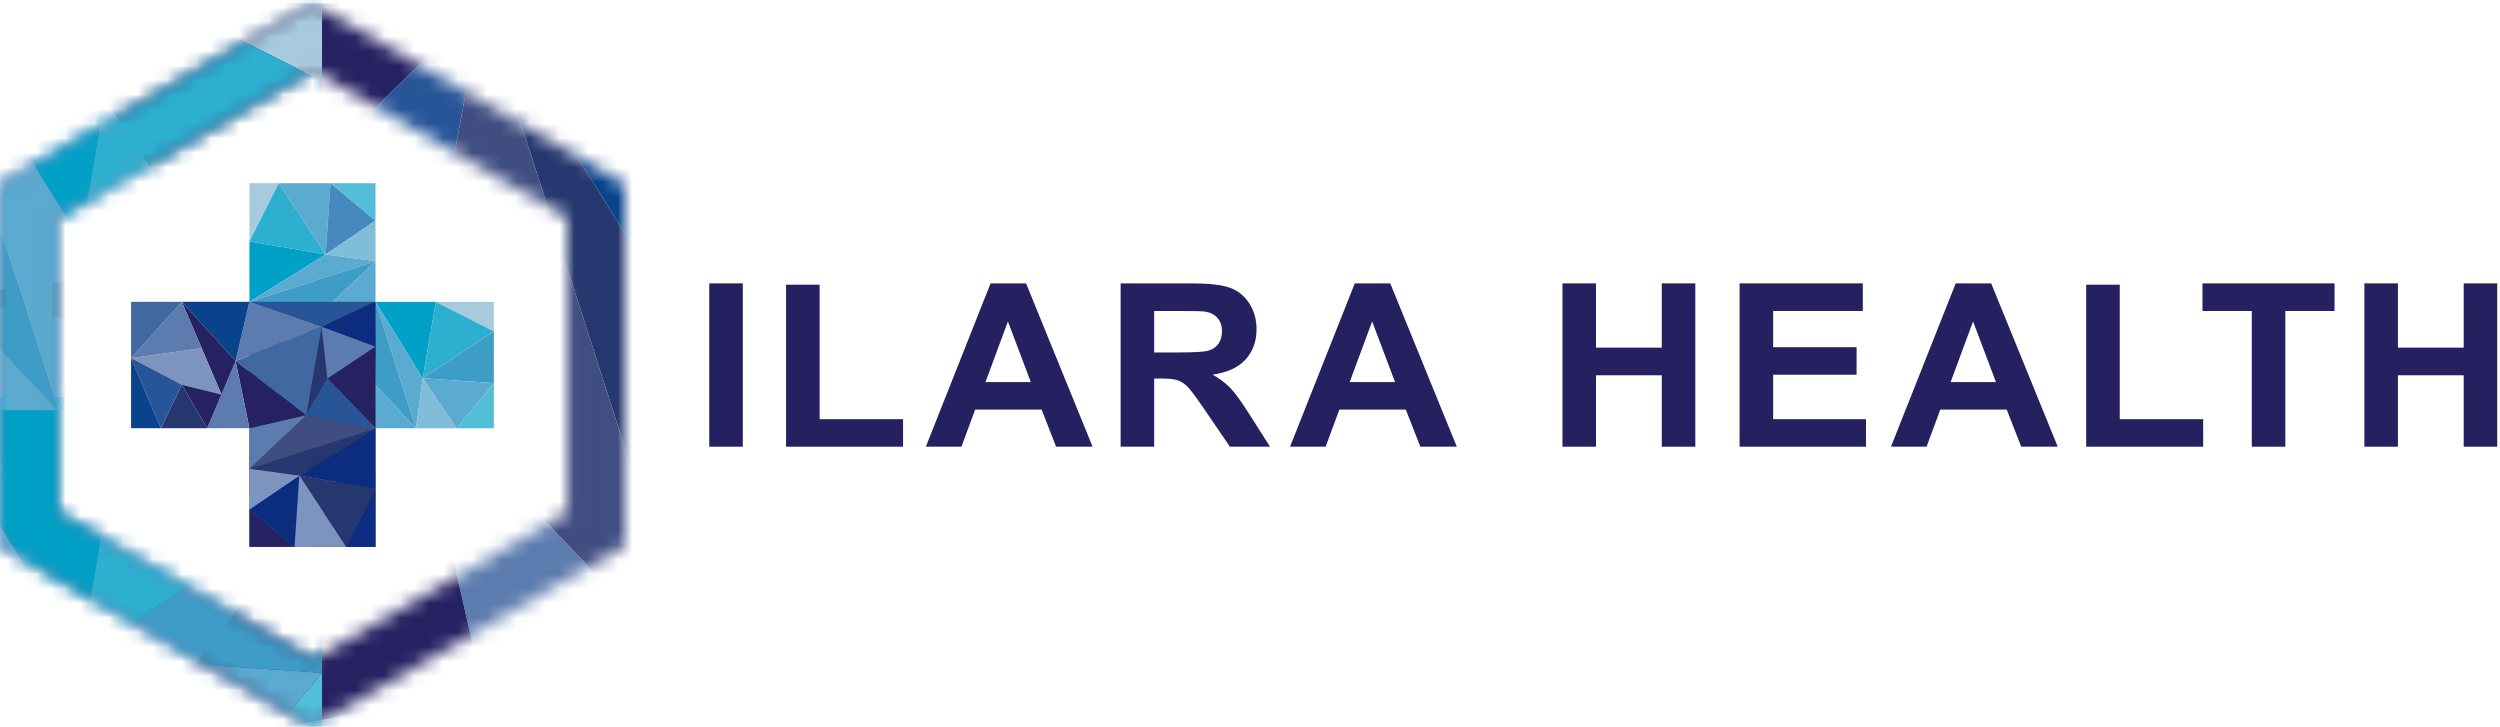 <?xml version="1.0" encoding="UTF-8"?>
<svg width="172px" height="50px" viewBox="0 0 172 50" version="1.1" xmlns="http://www.w3.org/2000/svg" xmlns:xlink="http://www.w3.org/1999/xlink">
    <!-- Generator: Sketch 55.1 (78136) - https://sketchapp.com -->
    <title>Topnav_Logo</title>
    <desc>Created with Sketch.</desc>
    <defs>
        <path d="M39.014,14.976 L21.499,4.839 L3.983,14.976 L3.983,35.252 L21.499,45.389 L39.014,35.252 M21.499,0.229 L42.997,12.671 L42.997,37.557 L21.499,50 L0,37.557 L0,12.671 L21.499,0.229" id="path-1"></path>
    </defs>
    <g id="Page-1" stroke="none" stroke-width="1" fill="none" fill-rule="evenodd">
        <g id="Ilara's-Health-Main-Vol2" transform="translate(-135, -20)">
            <g id="Header">
                <g id="Topnav" transform="translate(135, 20)">
                    <g id="Topnav_Logo">
                        <polyline id="Fill-1" fill="#A7CBDD" points="29.983 20.767 33.978 20.767 33.978 22.795 29.983 20.767"></polyline>
                        <polyline id="Fill-2" fill="#01A0C6" points="25.833 20.767 29.983 20.767 29.086 26.024 25.833 20.767"></polyline>
                        <polyline id="Fill-3" fill="#0C2D7F" points="20.223 20.767 25.833 20.767 20.252 20.809 20.223 20.767"></polyline>
                        <polyline id="Fill-4" fill="#0C2D7F" points="17.158 20.833 20.223 20.767 20.207 20.809 17.158 20.833"></polyline>
                        <polyline id="Fill-5" fill="#262262" points="20.252 20.809 25.833 20.767 22.416 24.094 20.252 20.809"></polyline>
                        <polyline id="Fill-6" fill="#5C7BAE" points="22.416 24.094 25.833 20.767 24.939 25.558 24.936 25.558 22.416 24.094"></polyline>
                        <polyline id="Fill-7" fill="#2DB0D0" points="29.983 20.767 33.978 22.795 29.086 26.024 29.983 20.767"></polyline>
                        <polyline id="Fill-8" fill="#0C2D7F" points="20.223 20.767 20.252 20.809 20.207 20.809 20.223 20.767"></polyline>
                        <polyline id="Fill-9" fill="#5BAACF" points="25.833 20.767 29.086 26.024 28.621 29.463 25.833 20.767"></polyline>
                        <polyline id="Fill-10" fill="#3E9DC7" points="25.833 20.767 28.621 29.463 24.939 25.561 24.939 25.558 25.833 20.767"></polyline>
                        <polyline id="Fill-11" fill="#5C7BAE" points="20.207 20.809 20.252 20.809 22.416 24.094 18.863 24.493 20.207 20.809"></polyline>
                        <polyline id="Fill-12" fill="#0C2D7F" points="17.158 20.833 20.207 20.809 18.863 24.493 17.158 20.833"></polyline>
                        <polyline id="Fill-13" fill="#275597" points="17.158 20.833 18.863 24.493 17.158 29.463 17.158 20.833"></polyline>
                        <polyline id="Fill-14" fill="#3E9DC7" points="29.086 26.024 33.978 22.795 33.978 26.357 29.086 26.024"></polyline>
                        <polyline id="Fill-15" fill="#25376E" points="18.863 24.493 22.416 24.094 24.936 25.558 18.863 24.493"></polyline>
                        <polyline id="Fill-16" fill="#4268A2" points="18.863 24.493 24.936 25.558 24.939 25.558 24.939 25.561 21.221 30.414 18.863 24.493"></polyline>
                        <polyline id="Fill-17" fill="#5C7BAE" points="18.863 24.493 21.221 30.414 21.221 30.416 21.218 30.416 17.158 29.463 18.863 24.493"></polyline>
                        <polyline id="Fill-18" fill="#262262" points="21.221 30.414 24.939 25.561 25.833 29.463 21.221 30.416 21.221 30.414"></polyline>
                        <polyline id="Fill-19" fill="#5BAACF" points="24.939 25.561 28.621 29.463 25.833 29.463 24.939 25.561"></polyline>
                        <polyline id="Fill-20" fill="#5BAACF" points="29.086 26.024 33.978 26.357 31.41 29.463 29.086 26.024"></polyline>
                        <polyline id="Fill-21" fill="#80BDD9" points="29.086 26.024 31.41 29.463 28.621 29.463 29.086 26.024"></polyline>
                        <polyline id="Fill-22" fill="#53BED8" points="33.978 26.357 33.978 29.463 31.41 29.463 33.978 26.357"></polyline>
                        <polyline id="Fill-23" fill="#09438B" points="17.158 29.463 21.218 30.416 17.158 34.124 17.158 29.463"></polyline>
                        <polyline id="Fill-24" fill="#404D81" points="21.221 30.416 25.833 29.463 25.833 32.378 23.518 31.393 21.221 30.416"></polyline>
                        <polyline id="Fill-25" fill="#262262" points="21.218 30.416 21.221 30.416 23.518 31.393 20.339 32.759 17.158 34.124 21.218 30.416"></polyline>
                        <polyline id="Fill-26" fill="#7D94BE" points="20.339 32.759 23.518 31.393 22.846 34.124 21.019 37.625 20.339 32.759"></polyline>
                        <polyline id="Fill-27" fill="#262262" points="23.518 31.393 25.833 32.378 22.846 34.124 23.518 31.393"></polyline>
                        <polyline id="Fill-28" fill="#25376E" points="22.846 34.124 25.833 32.378 25.833 35.572 22.846 34.124"></polyline>
                        <polyline id="Fill-29" fill="#5C7BAE" points="17.158 34.124 20.339 32.759 21.019 37.625 17.158 34.124"></polyline>
                        <polyline id="Fill-30" fill="#4268A2" points="17.158 34.124 21.019 37.625 17.158 37.625 17.158 34.124"></polyline>
                        <polyline id="Fill-31" fill="#275597" points="22.846 34.124 25.833 35.572 21.019 37.625 22.846 34.124"></polyline>
                        <polyline id="Fill-32" fill="#09438B" points="21.019 37.625 25.833 35.572 25.833 37.625 21.019 37.625"></polyline>
                        <polyline id="Fill-33" fill="#A7CBDD" points="17.16 16.606 17.16 12.602 19.184 12.602 17.16 16.606"></polyline>
                        <polyline id="Fill-34" fill="#01A0C6" points="17.16 20.767 17.16 16.606 22.404 17.506 17.16 20.767"></polyline>
                        <polyline id="Fill-35" fill="#0C2D7F" points="17.16 26.391 17.16 20.767 17.203 26.362 17.16 26.391"></polyline>
                        <polyline id="Fill-36" fill="#0C2D7F" points="17.227 29.463 17.16 26.391 17.203 26.407 17.227 29.463"></polyline>
                        <polyline id="Fill-37" fill="#262262" points="17.203 26.362 17.16 20.767 20.479 24.193 17.203 26.362"></polyline>
                        <polyline id="Fill-38" fill="#5C7BAE" points="20.479 24.193 17.16 20.767 21.94 21.664 21.94 21.666 20.479 24.193"></polyline>
                        <polyline id="Fill-39" fill="#2DB0D0" points="17.16 16.606 19.184 12.602 22.404 17.506 17.16 16.606"></polyline>
                        <polyline id="Fill-40" fill="#0C2D7F" points="17.16 26.391 17.203 26.362 17.203 26.407 17.16 26.391"></polyline>
                        <polyline id="Fill-41" fill="#5BAACF" points="17.16 20.767 22.404 17.506 25.835 17.971 17.16 20.767"></polyline>
                        <polyline id="Fill-42" fill="#3E9DC7" points="17.16 20.767 25.835 17.971 21.943 21.664 21.94 21.664 17.16 20.767"></polyline>
                        <polyline id="Fill-43" fill="#5C7BAE" points="17.203 26.407 17.203 26.362 20.479 24.193 20.878 27.754 17.203 26.407"></polyline>
                        <polyline id="Fill-44" fill="#0C2D7F" points="17.227 29.463 17.203 26.407 20.878 27.754 17.227 29.463"></polyline>
                        <polyline id="Fill-45" fill="#275597" points="17.227 29.463 20.878 27.754 25.835 29.463 17.227 29.463"></polyline>
                        <polyline id="Fill-46" fill="#5BAACF" points="22.404 17.506 19.184 12.602 22.737 12.602 22.404 17.506"></polyline>
                        <polyline id="Fill-47" fill="#25376E" points="20.878 27.754 20.479 24.193 21.94 21.666 20.878 27.754"></polyline>
                        <polyline id="Fill-48" fill="#4268A2" points="20.879 27.753 21.941 21.665 21.941 21.663 21.944 21.663 25.836 24.66 25.836 25.77 20.879 27.753"></polyline>
                        <polyline id="Fill-49" fill="#5C7BAE" points="20.879 27.753 25.836 25.77 25.836 29.462 20.879 27.753"></polyline>
                        <polyline id="Fill-50" fill="#262262" points="21.944 21.663 25.836 20.766 25.836 24.66 21.944 21.663"></polyline>
                        <polyline id="Fill-51" fill="#5BAACF" points="21.944 21.663 25.836 17.971 25.836 20.766 21.944 21.663"></polyline>
                        <polyline id="Fill-52" fill="#4689BE" points="22.404 17.506 22.737 12.602 25.835 15.176 22.404 17.506"></polyline>
                        <polyline id="Fill-53" fill="#80BDD9" points="22.404 17.506 25.835 15.176 25.835 17.971 22.404 17.506"></polyline>
                        <polyline id="Fill-54" fill="#53BED8" points="22.737 12.602 25.835 12.602 25.835 15.176 22.737 12.602"></polyline>
                        <polyline id="Fill-55" fill="#0C2D7F" points="25.835 33.62 25.835 37.626 23.812 37.626 25.835 33.62"></polyline>
                        <polyline id="Fill-56" fill="#0C2D7F" points="25.835 29.462 25.835 33.62 20.591 32.723 25.835 29.462"></polyline>
                        <polyline id="Fill-57" fill="#0C2D7F" points="25.835 23.838 25.835 29.462 25.793 23.867 25.835 23.838"></polyline>
                        <polyline id="Fill-58" fill="#0C2D7F" points="25.769 20.766 25.835 23.838 25.793 23.822 25.769 20.766"></polyline>
                        <polyline id="Fill-59" fill="#262262" points="25.793 23.867 25.835 29.462 22.516 26.034 25.793 23.867"></polyline>
                        <polyline id="Fill-60" fill="#275597" points="22.516 26.034 25.835 29.462 21.056 28.563 22.516 26.034"></polyline>
                        <polyline id="Fill-61" fill="#25376E" points="25.835 33.62 23.812 37.626 20.591 32.723 25.835 33.62"></polyline>
                        <polyline id="Fill-62" fill="#0C2D7F" points="25.835 23.838 25.793 23.867 25.793 23.822 25.835 23.838"></polyline>
                        <polyline id="Fill-63" fill="#25376E" points="25.835 29.462 20.591 32.723 17.16 32.257 25.835 29.462"></polyline>
                        <polyline id="Fill-64" fill="#404D81" points="25.835 29.462 17.16 32.257 21.056 28.563 25.835 29.462"></polyline>
                        <polyline id="Fill-65" fill="#5C7BAE" points="25.793 23.822 25.793 23.867 22.516 26.034 22.118 22.475 25.793 23.822"></polyline>
                        <polyline id="Fill-66" fill="#0C2D7F" points="25.769 20.766 25.793 23.822 22.118 22.475 25.769 20.766"></polyline>
                        <polyline id="Fill-67" fill="#275597" points="25.769 20.766 22.118 22.475 17.16 20.766 25.769 20.766"></polyline>
                        <polyline id="Fill-68" fill="#7D94BE" points="20.591 32.723 23.812 37.626 20.259 37.626 20.591 32.723"></polyline>
                        <polyline id="Fill-69" fill="#25376E" points="22.118 22.475 22.516 26.034 21.056 28.563 22.118 22.475"></polyline>
                        <polyline id="Fill-70" fill="#4268A2" points="22.118 22.475 21.056 28.563 16.209 24.836 22.118 22.475"></polyline>
                        <polyline id="Fill-71" fill="#5C7BAE" points="22.118 22.475 16.209 24.836 17.16 20.766 22.118 22.475"></polyline>
                        <polyline id="Fill-72" fill="#5C7BAE" points="21.056 28.563 17.16 32.257 17.16 29.462 21.056 28.563"></polyline>
                        <polyline id="Fill-73" fill="#262262" points="21.056 28.563 17.16 29.462 16.209 24.836 21.056 28.563"></polyline>
                        <polyline id="Fill-74" fill="#0C2D7F" points="20.591 32.723 20.259 37.626 17.16 35.053 20.591 32.723"></polyline>
                        <polyline id="Fill-75" fill="#7D94BE" points="20.591 32.723 17.16 35.053 17.16 32.257 20.591 32.723"></polyline>
                        <polyline id="Fill-76" fill="#262262" points="20.259 37.626 17.16 37.626 17.16 35.053 20.259 37.626"></polyline>
                        <polyline id="Fill-77" fill="#09438B" points="17.16 20.766 16.209 24.836 12.511 20.766 17.16 20.766"></polyline>
                        <polyline id="Fill-78" fill="#5C7BAE" points="16.209 24.836 17.16 29.462 14.252 29.462 15.235 27.141 16.209 24.836"></polyline>
                        <polyline id="Fill-79" fill="#262262" points="12.511 20.766 16.209 24.836 15.235 27.141 12.511 20.766"></polyline>
                        <polyline id="Fill-80" fill="#7D94BE" points="13.873 23.952 15.235 27.141 12.513 26.468 9.018 24.636 13.873 23.952"></polyline>
                        <polyline id="Fill-81" fill="#262262" points="15.235 27.141 14.252 29.462 12.513 26.468 15.235 27.141"></polyline>
                        <polyline id="Fill-82" fill="#25376E" points="12.513 26.468 14.252 29.462 11.066 29.462 12.513 26.468"></polyline>
                        <polyline id="Fill-83" fill="#5C7BAE" points="12.511 20.766 13.873 23.952 9.018 24.636 12.511 20.766"></polyline>
                        <polyline id="Fill-84" fill="#275597" points="12.513 26.468 11.066 29.462 9.018 24.636 12.513 26.468"></polyline>
                        <polyline id="Fill-85" fill="#4268A2" points="12.511 20.766 9.018 24.636 9.018 20.766 12.511 20.766"></polyline>
                        <polyline id="Fill-86" fill="#09438B" points="9.018 24.636 11.066 29.462 9.018 29.462 9.018 24.636"></polyline>
                        <g id="Group-125">
                            <mask id="mask-2" fill="white">
                                <use xlink:href="#path-1"></use>
                            </mask>
                            <g id="Clip-88"></g>
                            <polyline id="Fill-87" fill="#09438B" mask="url(#mask-2)" points="33.191 0.23 55.632 0.23 50.779 28.656 33.191 0.23"></polyline>
                            <polyline id="Fill-89" fill="#0C2D7F" mask="url(#mask-2)" points="2.868 0.23 33.191 0.23 3.026 0.461 2.868 0.23"></polyline>
                            <polyline id="Fill-90" fill="#0C2D7F" mask="url(#mask-2)" points="-13.715 0.59 2.868 0.23 2.782 0.461 -13.715 0.59"></polyline>
                            <polyline id="Fill-91" fill="#262262" mask="url(#mask-2)" points="3.026 0.461 33.191 0.23 14.713 18.221 3.026 0.461"></polyline>
                            <polyline id="Fill-92" fill="#275597" mask="url(#mask-2)" points="14.713 18.221 33.191 0.23 28.352 26.137 14.713 18.221"></polyline>
                            <polyline id="Fill-93" fill="#0C2D7F" mask="url(#mask-2)" points="2.868 0.23 3.026 0.461 2.782 0.461 2.868 0.23"></polyline>
                            <polyline id="Fill-94" fill="#25376E" mask="url(#mask-2)" points="33.191 0.23 50.779 28.656 48.266 47.252 33.191 0.23"></polyline>
                            <polyline id="Fill-95" fill="#404D81" mask="url(#mask-2)" points="33.191 0.23 48.266 47.252 28.352 26.137 33.191 0.23"></polyline>
                            <polyline id="Fill-96" fill="#5C7BAE" mask="url(#mask-2)" points="2.782 0.461 3.026 0.461 14.713 18.221 -4.497 20.381 2.782 0.461"></polyline>
                            <polyline id="Fill-97" fill="#0C2D7F" mask="url(#mask-2)" points="-13.715 0.59 2.782 0.461 -4.497 20.381 -13.715 0.59"></polyline>
                            <polyline id="Fill-98" fill="#25376E" mask="url(#mask-2)" points="-4.497 20.381 14.713 18.221 28.352 26.137 -4.497 20.381"></polyline>
                            <polyline id="Fill-99" fill="#4268A2" mask="url(#mask-2)" points="-4.497 20.381 28.352 26.137 8.252 52.405 -4.497 20.381"></polyline>
                            <polyline id="Fill-100" fill="#5C7BAE" mask="url(#mask-2)" points="-4.497 20.381 8.252 52.405 -13.715 47.252 -4.497 20.381"></polyline>
                            <polyline id="Fill-101" fill="#5C7BAE" mask="url(#mask-2)" points="28.352 26.137 48.266 47.252 33.191 47.252 28.352 26.137"></polyline>
                            <polyline id="Fill-102" fill="#262262" mask="url(#mask-2)" points="28.352 26.137 33.191 47.252 8.252 52.405 28.352 26.137"></polyline>
                            <polyline id="Fill-103" fill="#09438B" mask="url(#mask-2)" points="-13.715 47.252 8.252 52.405 -13.715 72.454 -13.715 47.252"></polyline>
                            <polyline id="Fill-104" fill="#5C7BAE" mask="url(#mask-2)" points="8.252 52.405 33.191 47.252 33.191 63.013 20.685 57.687 20.671 57.687 8.252 52.405"></polyline>
                            <polyline id="Fill-105" fill="#A7CBDD" mask="url(#mask-2)" points="8.599 27.314 22.156 27.314 22.156 34.2 8.599 27.314"></polyline>
                            <polyline id="Fill-106" fill="#01A0C6" mask="url(#mask-2)" points="-5.489 27.314 8.599 27.314 5.553 45.16 -5.489 27.314"></polyline>
                            <polyline id="Fill-107" fill="#2DB0D0" mask="url(#mask-2)" points="8.599 27.314 22.156 34.2 5.553 45.16 8.599 27.314"></polyline>
                            <polyline id="Fill-108" fill="#5BAACF" mask="url(#mask-2)" points="-5.489 27.314 5.553 45.16 3.975 56.835 -5.489 27.314"></polyline>
                            <polyline id="Fill-109" fill="#3E9DC7" mask="url(#mask-2)" points="-5.489 27.314 3.975 56.835 -8.527 43.588 -8.527 43.579 -5.489 27.314"></polyline>
                            <polyline id="Fill-110" fill="#3E9DC7" mask="url(#mask-2)" points="5.553 45.16 22.156 34.2 22.156 46.29 5.553 45.16"></polyline>
                            <polyline id="Fill-111" fill="#5BAACF" mask="url(#mask-2)" points="-8.527 43.588 3.975 56.835 -5.489 56.835 -8.527 43.588"></polyline>
                            <polyline id="Fill-112" fill="#5BAACF" mask="url(#mask-2)" points="5.553 45.16 22.156 46.29 13.44 56.835 5.553 45.16"></polyline>
                            <polyline id="Fill-113" fill="#80BDD9" mask="url(#mask-2)" points="5.553 45.16 13.44 56.835 3.975 56.835 5.553 45.16"></polyline>
                            <polyline id="Fill-114" fill="#53BED8" mask="url(#mask-2)" points="22.156 46.29 22.156 56.835 13.44 56.835 22.156 46.29"></polyline>
                            <polyline id="Fill-115" fill="#A7CBDD" mask="url(#mask-2)" points="8.599 -1.299 22.156 -1.299 22.156 5.586 8.599 -1.299"></polyline>
                            <polyline id="Fill-116" fill="#01A0C6" mask="url(#mask-2)" points="-5.489 -1.299 8.599 -1.299 5.553 16.547 -5.489 -1.299"></polyline>
                            <polyline id="Fill-117" fill="#2DB0D0" mask="url(#mask-2)" points="8.599 -1.299 22.156 5.586 5.553 16.547 8.599 -1.299"></polyline>
                            <polyline id="Fill-118" fill="#5BAACF" mask="url(#mask-2)" points="-5.489 -1.299 5.553 16.547 3.975 28.222 -5.489 -1.299"></polyline>
                            <polyline id="Fill-119" fill="#3E9DC7" mask="url(#mask-2)" points="-5.489 -1.299 3.975 28.222 -8.527 14.975 -8.527 14.966 -5.489 -1.299"></polyline>
                            <polyline id="Fill-120" fill="#3E9DC7" mask="url(#mask-2)" points="5.553 16.547 22.156 5.586 22.156 17.677 5.553 16.547"></polyline>
                            <polyline id="Fill-121" fill="#5BAACF" mask="url(#mask-2)" points="-8.527 14.975 3.975 28.222 -5.489 28.222 -8.527 14.975"></polyline>
                            <polyline id="Fill-122" fill="#5BAACF" mask="url(#mask-2)" points="5.553 16.547 22.156 17.677 13.44 28.222 5.553 16.547"></polyline>
                            <polyline id="Fill-123" fill="#80BDD9" mask="url(#mask-2)" points="5.553 16.547 13.44 28.222 3.975 28.222 5.553 16.547"></polyline>
                            <polyline id="Fill-124" fill="#53BED8" mask="url(#mask-2)" points="22.156 17.677 22.156 28.222 13.44 28.222 22.156 17.677"></polyline>
                        </g>
                        <polygon id="Fill-126" fill="#252161" points="48.797 30.733 51.106 30.733 51.106 19.496 48.797 19.496"></polygon>
                        <polyline id="Fill-127" fill="#252161" points="54.082 30.733 54.082 19.587 56.39 19.587 56.39 28.84 62.131 28.84 62.131 30.733 54.082 30.733"></polyline>
                        <path d="M70.92,26.287 L69.345,22.117 L67.801,26.287 L70.92,26.287 Z M75.171,30.733 L72.66,30.733 L71.661,28.181 L67.091,28.181 L66.147,30.733 L63.698,30.733 L68.152,19.496 L70.593,19.496 L75.171,30.733 L75.171,30.733 Z" id="Fill-128" fill="#252161"></path>
                        <path d="M79.407,24.248 L81.115,24.248 C82.223,24.248 82.915,24.202 83.19,24.11 C83.465,24.018 83.682,23.86 83.838,23.635 C83.994,23.41 84.072,23.129 84.072,22.792 C84.072,22.413 83.969,22.108 83.764,21.875 C83.558,21.643 83.269,21.496 82.894,21.435 C82.707,21.409 82.146,21.396 81.209,21.396 L79.407,21.396 L79.407,24.248 Z M77.099,30.733 L77.099,19.496 L81.958,19.496 C83.18,19.496 84.068,19.596 84.622,19.798 C85.176,20 85.619,20.359 85.952,20.875 C86.284,21.392 86.45,21.982 86.45,22.646 C86.45,23.489 86.198,24.185 85.694,24.735 C85.19,25.284 84.435,25.631 83.432,25.774 C83.931,26.06 84.343,26.374 84.668,26.716 C84.993,27.059 85.432,27.667 85.983,28.541 L87.379,30.733 L84.617,30.733 L82.948,28.288 C82.356,27.414 81.95,26.864 81.732,26.636 C81.514,26.408 81.282,26.252 81.037,26.168 C80.793,26.084 80.406,26.042 79.875,26.042 L79.407,26.042 L79.407,30.733 L77.099,30.733 L77.099,30.733 Z" id="Fill-129" fill="#252161"></path>
                        <path d="M95.979,26.287 L94.403,22.117 L92.858,26.287 L95.979,26.287 Z M100.229,30.733 L97.718,30.733 L96.719,28.181 L92.148,28.181 L91.205,30.733 L88.755,30.733 L93.209,19.496 L95.65,19.496 L100.229,30.733 L100.229,30.733 Z" id="Fill-130" fill="#252161"></path>
                        <polyline id="Fill-131" fill="#252161" points="107.497 30.733 107.497 19.496 109.806 19.496 109.806 23.918 114.33 23.918 114.33 19.496 116.638 19.496 116.638 30.733 114.33 30.733 114.33 25.819 109.806 25.819 109.806 30.733 107.497 30.733"></polyline>
                        <polyline id="Fill-132" fill="#252161" points="119.683 30.733 119.683 19.496 128.162 19.496 128.162 21.396 121.992 21.396 121.992 23.888 127.733 23.888 127.733 25.781 121.992 25.781 121.992 28.84 128.38 28.84 128.38 30.733 119.683 30.733"></polyline>
                        <path d="M137.322,26.287 L135.747,22.117 L134.202,26.287 L137.322,26.287 Z M141.573,30.733 L139.061,30.733 L138.063,28.181 L133.493,28.181 L132.548,30.733 L130.099,30.733 L134.553,19.496 L136.994,19.496 L141.573,30.733 L141.573,30.733 Z" id="Fill-133" fill="#252161"></path>
                        <polyline id="Fill-134" fill="#252161" points="143.529 30.733 143.529 19.587 145.838 19.587 145.838 28.84 151.579 28.84 151.579 30.733 143.529 30.733"></polyline>
                        <polyline id="Fill-135" fill="#252161" points="154.923 30.733 154.923 21.396 151.53 21.396 151.53 19.496 160.617 19.496 160.617 21.396 157.231 21.396 157.231 30.733 154.923 30.733"></polyline>
                        <polyline id="Fill-136" fill="#252161" points="162.669 30.733 162.669 19.496 164.977 19.496 164.977 23.918 169.501 23.918 169.501 19.496 171.81 19.496 171.81 30.733 169.501 30.733 169.501 25.819 164.977 25.819 164.977 30.733 162.669 30.733"></polyline>
                    </g>
                </g>
            </g>
        </g>
    </g>
</svg>